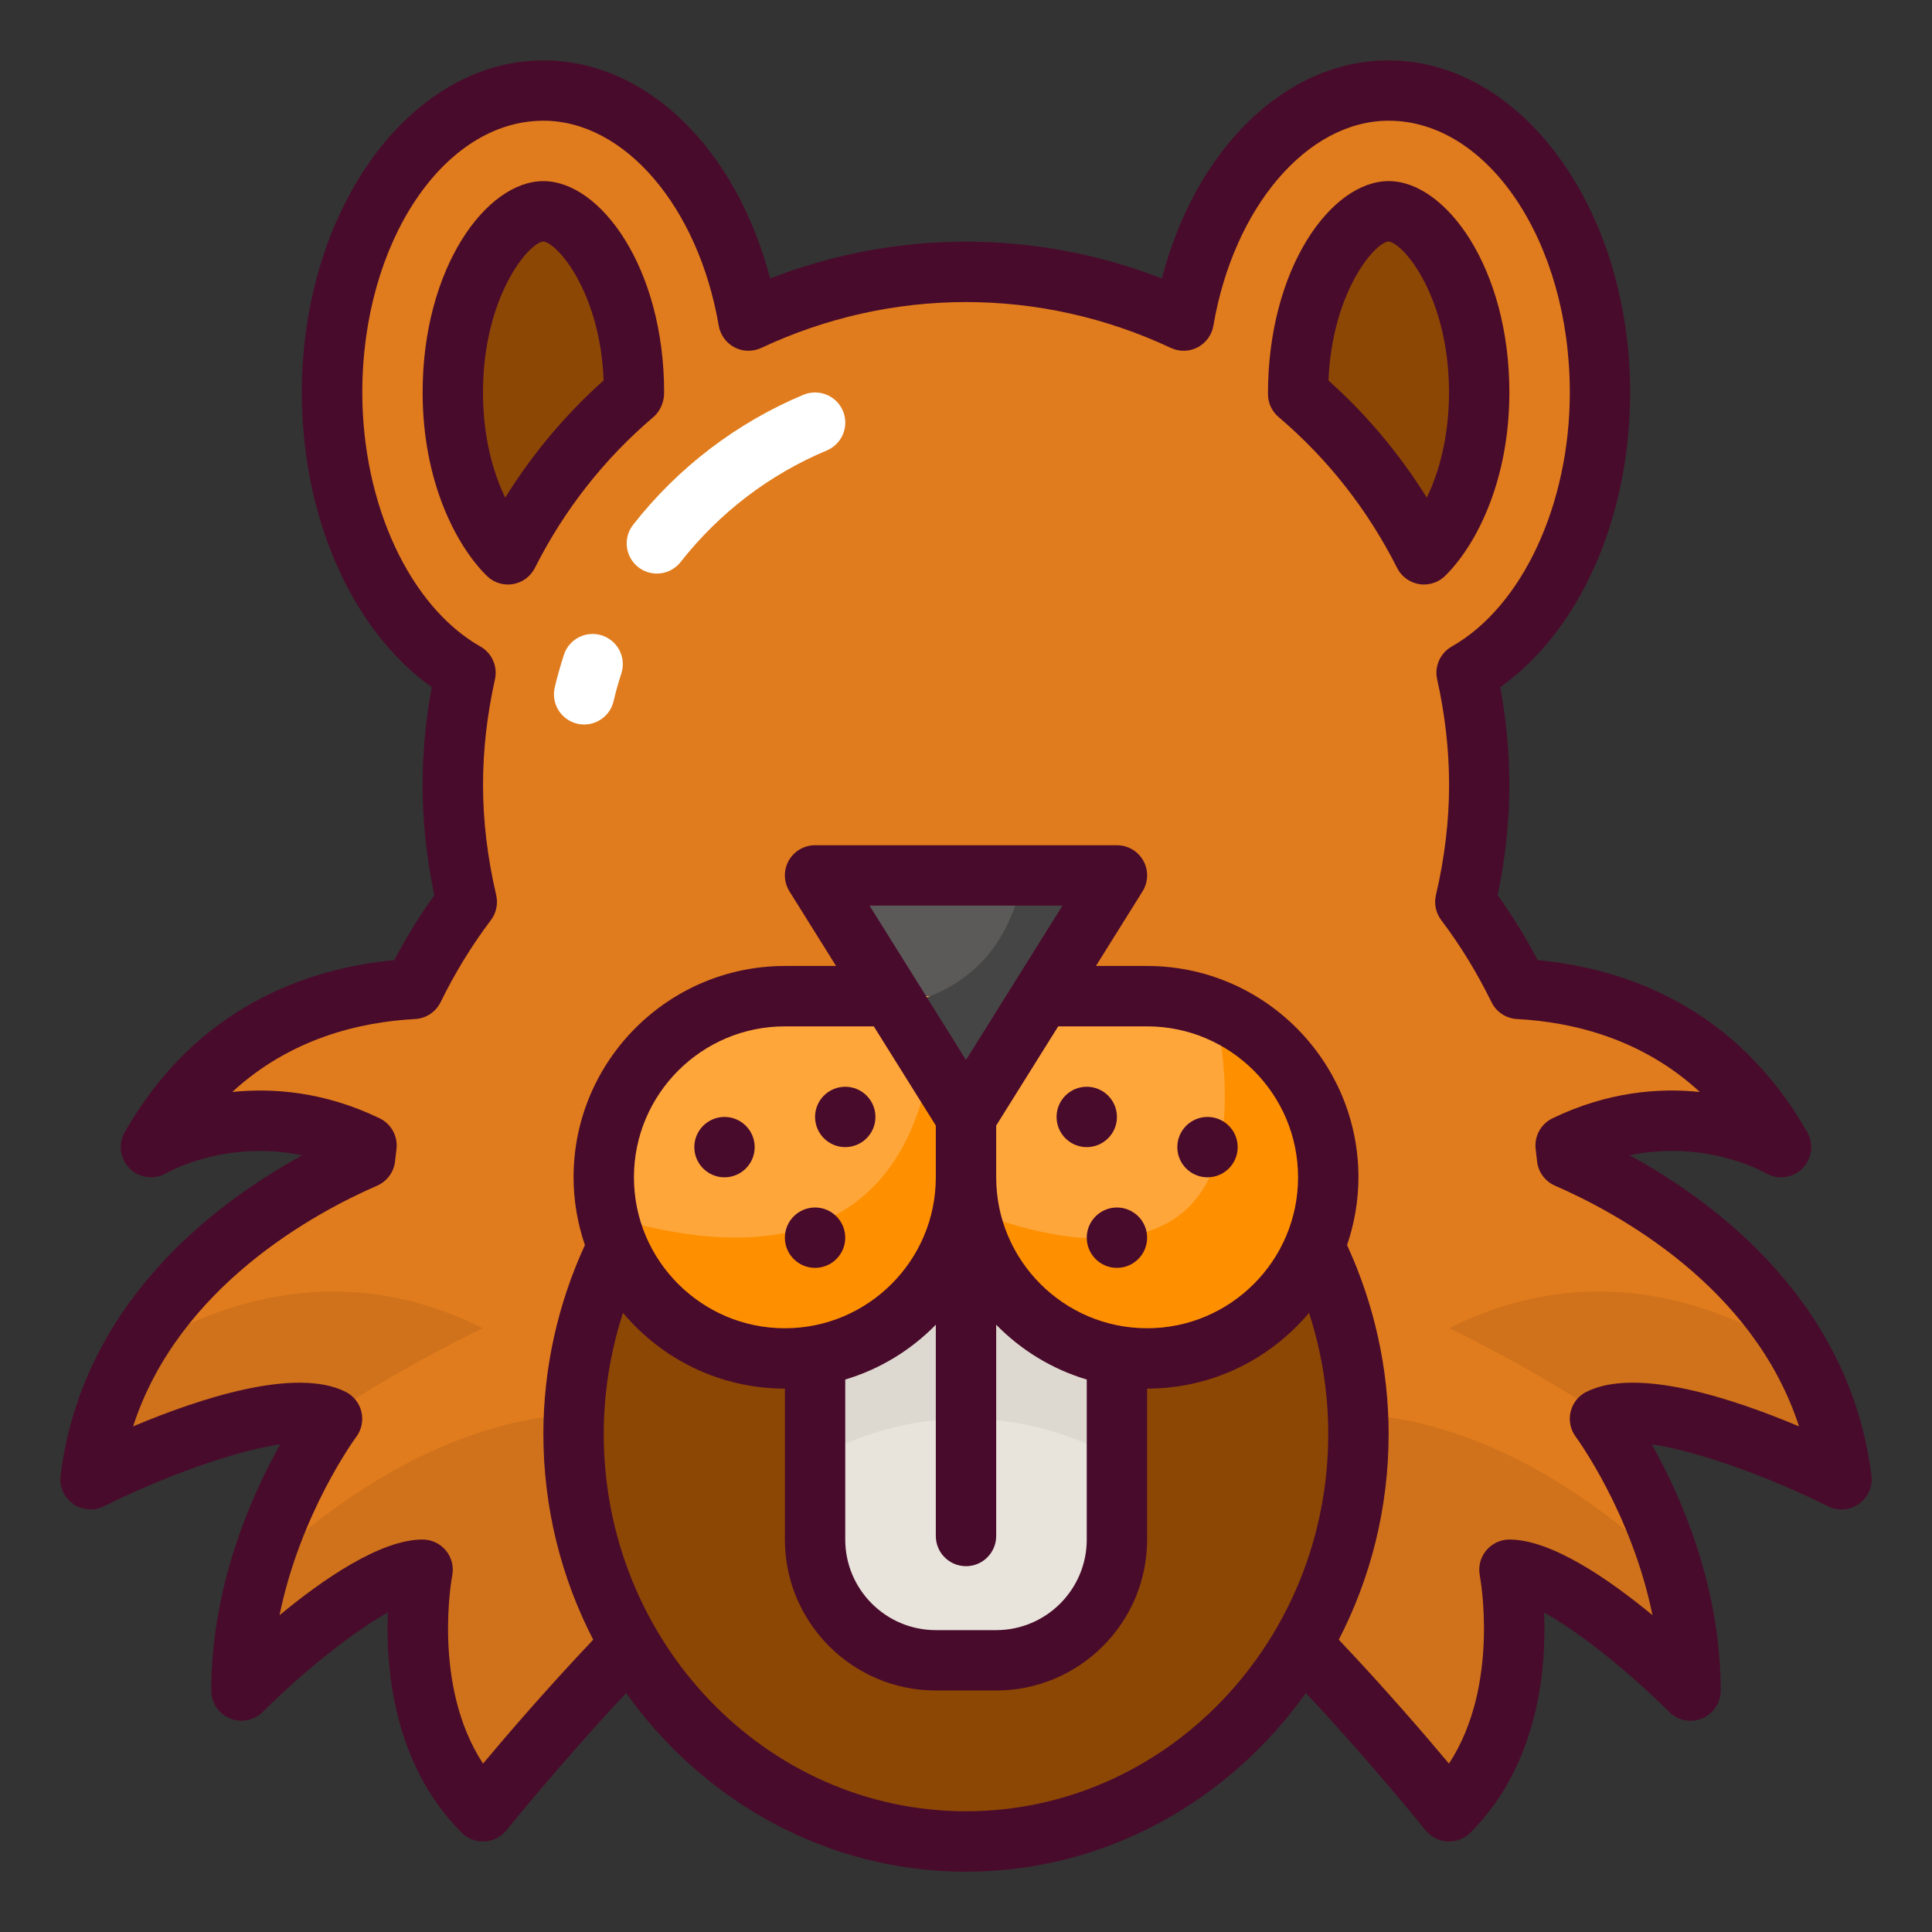 <svg id="beaver" viewBox="0 0 64 64" xmlns="http://www.w3.org/2000/svg"><rect x="0" y="0" width="64" height="64" fill="#333333" stroke="none"/><path d="m53 47c2-1 8 2 8 2-.806-6.445-6.791-9.638-9.092-10.638-.014-.139-.03-.277-.048-.416 3.882-1.87 7.139.054 7.139.054-2.334-4.085-6.023-5.098-8.696-5.24-.495-1.011-1.082-1.977-1.766-2.88.292-1.248.462-2.543.462-3.88 0-1.276-.152-2.515-.419-3.711 2.587-1.469 4.419-5.07 4.419-9.289 0-5.523-3.134-10-7-10-3.291 0-6.044 3.249-6.792 7.62-2.191-1.029-4.627-1.62-7.208-1.62s-5.017.592-7.208 1.62c-.748-4.372-3.501-7.62-6.792-7.62-3.866 0-7 4.477-7 10 0 4.219 1.832 7.82 4.419 9.289-.267 1.196-.419 2.435-.419 3.711 0 1.337.17 2.632.462 3.88-.684.903-1.271 1.869-1.766 2.88-2.674.141-6.362 1.155-8.696 5.24 0 0 3.257-1.924 7.139-.054-.017.138-.034.276-.048.416-2.3 1-8.286 4.193-9.092 10.638 0 0 6-3 8-2 0 0-3 4-3 9 0 0 4-4 6-4 0 0-1 5 2 8 0 0 2.051-2.563 4.595-5.224h22.81c2.544 2.661 4.595 5.224 4.595 5.224 3-3 2-8 2-8 2 0 6 4 6 4 0-5-3-9-3-9z" fill="#cf721b"/><path d="m53.187 46.936c-2.846-1.854-5.187-2.936-5.187-2.936 4.443-2.222 8.489-1.085 11.616.862-2.12-3.727-5.967-5.743-7.708-6.5-.014-.139-.03-.277-.048-.416 3.882-1.87 7.139.054 7.139.054-2.334-4.085-6.023-5.098-8.696-5.24-.495-1.011-1.082-1.977-1.766-2.88.292-1.248.462-2.543.462-3.88 0-1.276-.152-2.515-.419-3.711 2.587-1.469 4.419-5.07 4.419-9.289 0-5.523-3.134-10-7-10-3.291 0-6.044 3.249-6.792 7.62-2.191-1.029-4.627-1.62-7.208-1.62s-5.017.592-7.208 1.62c-.748-4.372-3.501-7.62-6.792-7.62-3.866 0-7 4.477-7 10 0 4.219 1.832 7.82 4.419 9.289-.267 1.196-.419 2.435-.419 3.711 0 1.337.17 2.632.462 3.88-.684.903-1.271 1.869-1.766 2.88-2.674.141-6.362 1.155-8.696 5.24 0 0 3.257-1.924 7.139-.054-.017.138-.034.276-.048.416-1.741.757-5.588 2.773-7.708 6.5 3.127-1.947 7.173-3.083 11.616-.862 0 0-2.341 1.083-5.187 2.936.062.022.132.036.187.064 0 0-1.53 2.05-2.404 5.044 3.36-3.169 8.021-6.023 13.404-5.044l.409 7.776h19.182l.409-7.776c5.383-.979 10.044 1.875 13.404 5.044-.874-2.993-2.404-5.044-2.404-5.044.056-.028.125-.042.187-.064z" fill="#e07c1d"/><path d="m42.1 39c1.813 2.321 2.9 5.279 2.9 8.5 0 7.456-5.82 13.5-13 13.5s-13-6.044-13-13.5c0-3.221 1.087-6.179 2.9-8.5z" fill="#8d4705"/><path d="m27 39h10v12c0 2.208-1.792 4-4 4h-2c-2.208 0-4-1.792-4-4z" fill="#e8e4dc"/><path d="m32 47c1.851 0 3.57.498 5 1.349v-9.349h-10v9.349c1.43-.851 3.149-1.349 5-1.349z" fill="#ded9d0"/><path d="m20.997 13.054c0-.019.003-.035.003-.054 0-3.607-1.806-6-3-6s-3 2.393-3 6c0 2.525.886 4.433 1.827 5.363 1.028-2.039 2.447-3.843 4.169-5.309z" fill="#8d4705"/><path d="m47.173 18.363c.941-.931 1.827-2.838 1.827-5.363 0-3.607-1.806-6-3-6s-3 2.393-3 6c0 .019.003.036.003.054 1.723 1.466 3.141 3.27 4.169 5.309z" fill="#8d4705"/><path d="m37 29h-10l5 8z" fill="#5b5a59"/><path d="m16.827 19.363c-.262 0-.515-.103-.703-.289-1.027-1.016-2.124-3.146-2.124-6.074 0-4.125 2.108-7 4-7s4 2.875 4 7c0 .027-.003.082-.005.109-.021.264-.148.536-.351.707-1.631 1.387-2.951 3.068-3.925 4.997-.144.286-.416.485-.731.537-.054.009-.107.013-.161.013zm1.167-11.363c-.504.057-1.994 1.864-1.994 5 0 1.448.322 2.63.736 3.484.899-1.446 1.99-2.747 3.259-3.883-.106-2.872-1.505-4.547-2.001-4.602zm3.003 5.055h.01z" fill="#490b2b"/><path d="m47.173 19.363c-.054 0-.107-.004-.161-.013-.315-.051-.588-.251-.731-.537-.974-1.929-2.294-3.61-3.925-4.997-.224-.19-.353-.468-.353-.762-.003-4.18 2.105-7.055 3.997-7.055s4 2.875 4 7c0 2.929-1.097 5.058-2.124 6.074-.188.187-.441.289-.703.289zm-3.165-6.759c1.268 1.136 2.357 2.436 3.256 3.88.414-.854.736-2.037.736-3.484 0-3.136-1.49-4.943-2.006-5-.482.054-1.868 1.712-1.986 4.604z" fill="#490b2b"/><path d="m38 33h-12c-3.314 0-6 2.686-6 6s2.686 6 6 6 6-2.686 6-6c0 3.314 2.686 6 6 6s6-2.686 6-6-2.686-6-6-6z" fill="#ffa63b"/><path d="m32 33h-.97c-.248 9.168-6.831 8.545-10.893 7.27.583 2.703 2.985 4.73 5.862 4.73 3.314 0 6-2.686 6-6z" fill="#fe9000"/><path d="m33.891 29c-.509 2.716-2.193 3.92-4.187 4.327l2.295 3.673 5-8z" fill="#454545"/><path d="m40.257 33.443c2.135 10.789-7.151 7.037-8.161 6.6.494 2.816 2.946 4.958 5.904 4.958 3.314 0 6-2.686 6-6 0-2.515-1.549-4.665-3.743-5.557z" fill="#fe9000"/><g fill="#490b2b"><path d="m53.986 38.27c2.518-.523 4.414.539 4.505.591.391.231.888.171 1.211-.148.323-.319.392-.814.166-1.208-2.386-4.176-6.064-5.428-8.929-5.699-.397-.754-.842-1.474-1.327-2.152.258-1.232.388-2.458.388-3.653 0-1.064-.102-2.15-.303-3.238 2.635-1.872 4.303-5.608 4.303-9.762 0-6.065-3.589-11-8-11-3.413 0-6.382 2.913-7.513 7.224-4.164-1.625-8.811-1.625-12.975 0-1.131-4.311-4.1-7.224-7.513-7.224-4.411 0-8 4.935-8 11 0 4.154 1.668 7.89 4.303 9.762-.201 1.088-.303 2.174-.303 3.238 0 1.194.13 2.421.388 3.653-.485.678-.93 1.398-1.327 2.152-2.864.271-6.543 1.523-8.929 5.699-.225.392-.155.884.165 1.203.319.319.816.383 1.207.157.097-.055 1.987-1.117 4.51-.594-2.972 1.628-7.297 4.934-8.006 10.606-.046.366.113.727.414.94.303.213.694.244 1.025.079 1.949-.974 4.328-1.833 5.838-2.052-.946 1.682-2.285 4.676-2.285 8.158 0 .404.243.769.617.924.374.154.804.069 1.09-.217 1.279-1.278 2.942-2.629 4.142-3.292-.076 1.89.196 5.043 2.444 7.292.188.188.442.293.707.293.019 0 .037-0.0.056-.001.283-.016.547-.152.725-.374.019-.023 1.749-2.175 3.961-4.544 2.552 3.581 6.642 5.919 11.259 5.919s8.708-2.337 11.259-5.919c2.21 2.366 3.942 4.521 3.961 4.544.178.222.441.358.726.374.272.016.562-.09.762-.291 2.248-2.248 2.521-5.401 2.444-7.292 1.199.663 2.862 2.014 4.142 3.292.287.286.716.372 1.09.217.374-.155.617-.52.617-.924 0-3.482-1.339-6.476-2.285-8.158 1.51.219 3.889 1.079 5.838 2.052.33.167.724.135 1.025-.079.301-.213.46-.574.414-.94-.709-5.673-5.034-8.979-8.006-10.606zm-21.986 21.73c-6.617 0-12-5.607-12-12.5 0-1.37.221-2.725.638-4.009 1.285 1.532 3.211 2.509 5.362 2.509v5c0 2.757 2.243 5 5 5h2c2.757 0 5-2.243 5-5v-5c2.152 0 4.078-.977 5.363-2.51.418 1.284.637 2.639.637 4.01 0 6.893-5.383 12.5-12 12.5zm6-16c-2.757 0-5-2.243-5-5v-1.714l2.054-3.286h2.946c2.757 0 5 2.243 5 5s-2.243 5-5 5zm-6 7.882c.553 0 1-.448 1-1v-6.999c.82.839 1.847 1.471 3 1.816v5.301c0 1.654-1.346 3-3 3h-2c-1.654 0-3-1.346-3-3v-5.301c1.153-.345 2.18-.976 3-1.816v6.999c0 .552.447 1 1 1zm0-16.769-3.195-5.113h6.391zm-3.054-1.113 2.054 3.286v1.714c0 2.757-2.243 5-5 5s-5-2.243-5-5 2.243-5 5-5zm23.607 12.105c-.265.132-.457.376-.525.664-.068.288-.005.592.172.829.022.031 1.852 2.52 2.541 5.908-1.443-1.194-3.348-2.507-4.74-2.507-.299 0-.582.135-.771.365-.19.231-.267.536-.21.829.009.04.683 3.628-1.021 6.229-.793-.947-2.118-2.488-3.65-4.105 1.051-2.034 1.651-4.354 1.651-6.818 0-2.172-.482-4.311-1.377-6.253.24-.706.377-1.461.377-2.247 0-3.86-3.141-7-7-7h-1.696l1.544-2.47c.193-.308.203-.697.027-1.015-.177-.318-.512-.515-.875-.515h-10c-.363 0-.698.197-.875.515-.176.318-.166.707.027 1.015l1.544 2.47h-1.696c-3.859 0-7 3.14-7 7 0 .786.136 1.54.376 2.246-.895 1.942-1.376 4.081-1.376 6.254 0 2.464.6 4.784 1.651 6.818-1.532 1.617-2.857 3.157-3.65 4.105-1.703-2.601-1.029-6.189-1.021-6.227.059-.294-.018-.599-.207-.83-.19-.232-.474-.366-.773-.366-1.393 0-3.297 1.313-4.74 2.507.689-3.388 2.519-5.877 2.541-5.908.177-.237.24-.541.172-.829-.068-.288-.261-.532-.525-.664-1.664-.832-4.858.226-7.039 1.146 1.505-4.642 6.031-7.081 8.082-7.973.333-.145.562-.459.597-.819.013-.13.028-.259.045-.388.054-.427-.171-.84-.559-1.027-1.819-.877-3.518-1.012-4.879-.871 1.933-1.783 4.245-2.32 6.055-2.416.362-.019.686-.233.846-.559.476-.971 1.035-1.885 1.665-2.717.179-.237.243-.541.176-.831-.289-1.235-.436-2.464-.436-3.652 0-1.143.133-2.318.395-3.493.096-.429-.1-.871-.481-1.087-2.341-1.329-3.913-4.712-3.913-8.419 0-4.962 2.691-9 6-9 2.691 0 5.133 2.855 5.807 6.789.053.308.246.573.522.718.276.145.605.151.888.019 4.314-2.025 9.252-2.025 13.566 0 .282.132.611.126.888-.019.276-.145.47-.41.522-.718.674-3.934 3.115-6.789 5.807-6.789 3.309 0 6 4.038 6 9 0 3.707-1.572 7.091-3.913 8.419-.382.217-.577.658-.481 1.087.262 1.175.395 2.351.395 3.493 0 1.188-.146 2.417-.436 3.652-.067.29-.003.594.176.831.63.833 1.189 1.747 1.665 2.717.16.326.483.54.846.559 1.81.096 4.122.632 6.055 2.416-1.362-.142-3.059-.006-4.879.871-.388.187-.612.6-.559 1.027.017.129.032.257.045.388.035.361.264.675.597.819 2.051.892 6.577 3.331 8.082 7.973-2.182-.922-5.377-1.979-7.039-1.146z"/><circle cx="24" cy="38" r="1"/><circle cx="27" cy="41" r="1"/><circle cx="28" cy="37" r="1"/><circle cx="40" cy="38" r="1"/><circle cx="37" cy="41" r="1"/><circle cx="36" cy="37" r="1"/></g><path d="m21.759 19c-.216 0-.433-.069-.615-.212-.436-.341-.512-.969-.171-1.404 1.482-1.895 3.434-3.383 5.642-4.307.508-.21 1.096.027 1.309.537s-.027 1.095-.537 1.309c-1.894.791-3.566 2.068-4.839 3.693-.197.252-.491.384-.788.384z" fill="#fff"/><path d="m19.351 24c-.076 0-.153-.008-.23-.027-.538-.127-.871-.666-.744-1.203.087-.366.188-.726.303-1.079.171-.525.734-.812 1.26-.642.525.171.813.735.643 1.26-.098.302-.185.609-.258.921-.109.46-.52.77-.973.77z" fill="#fff"/></svg>